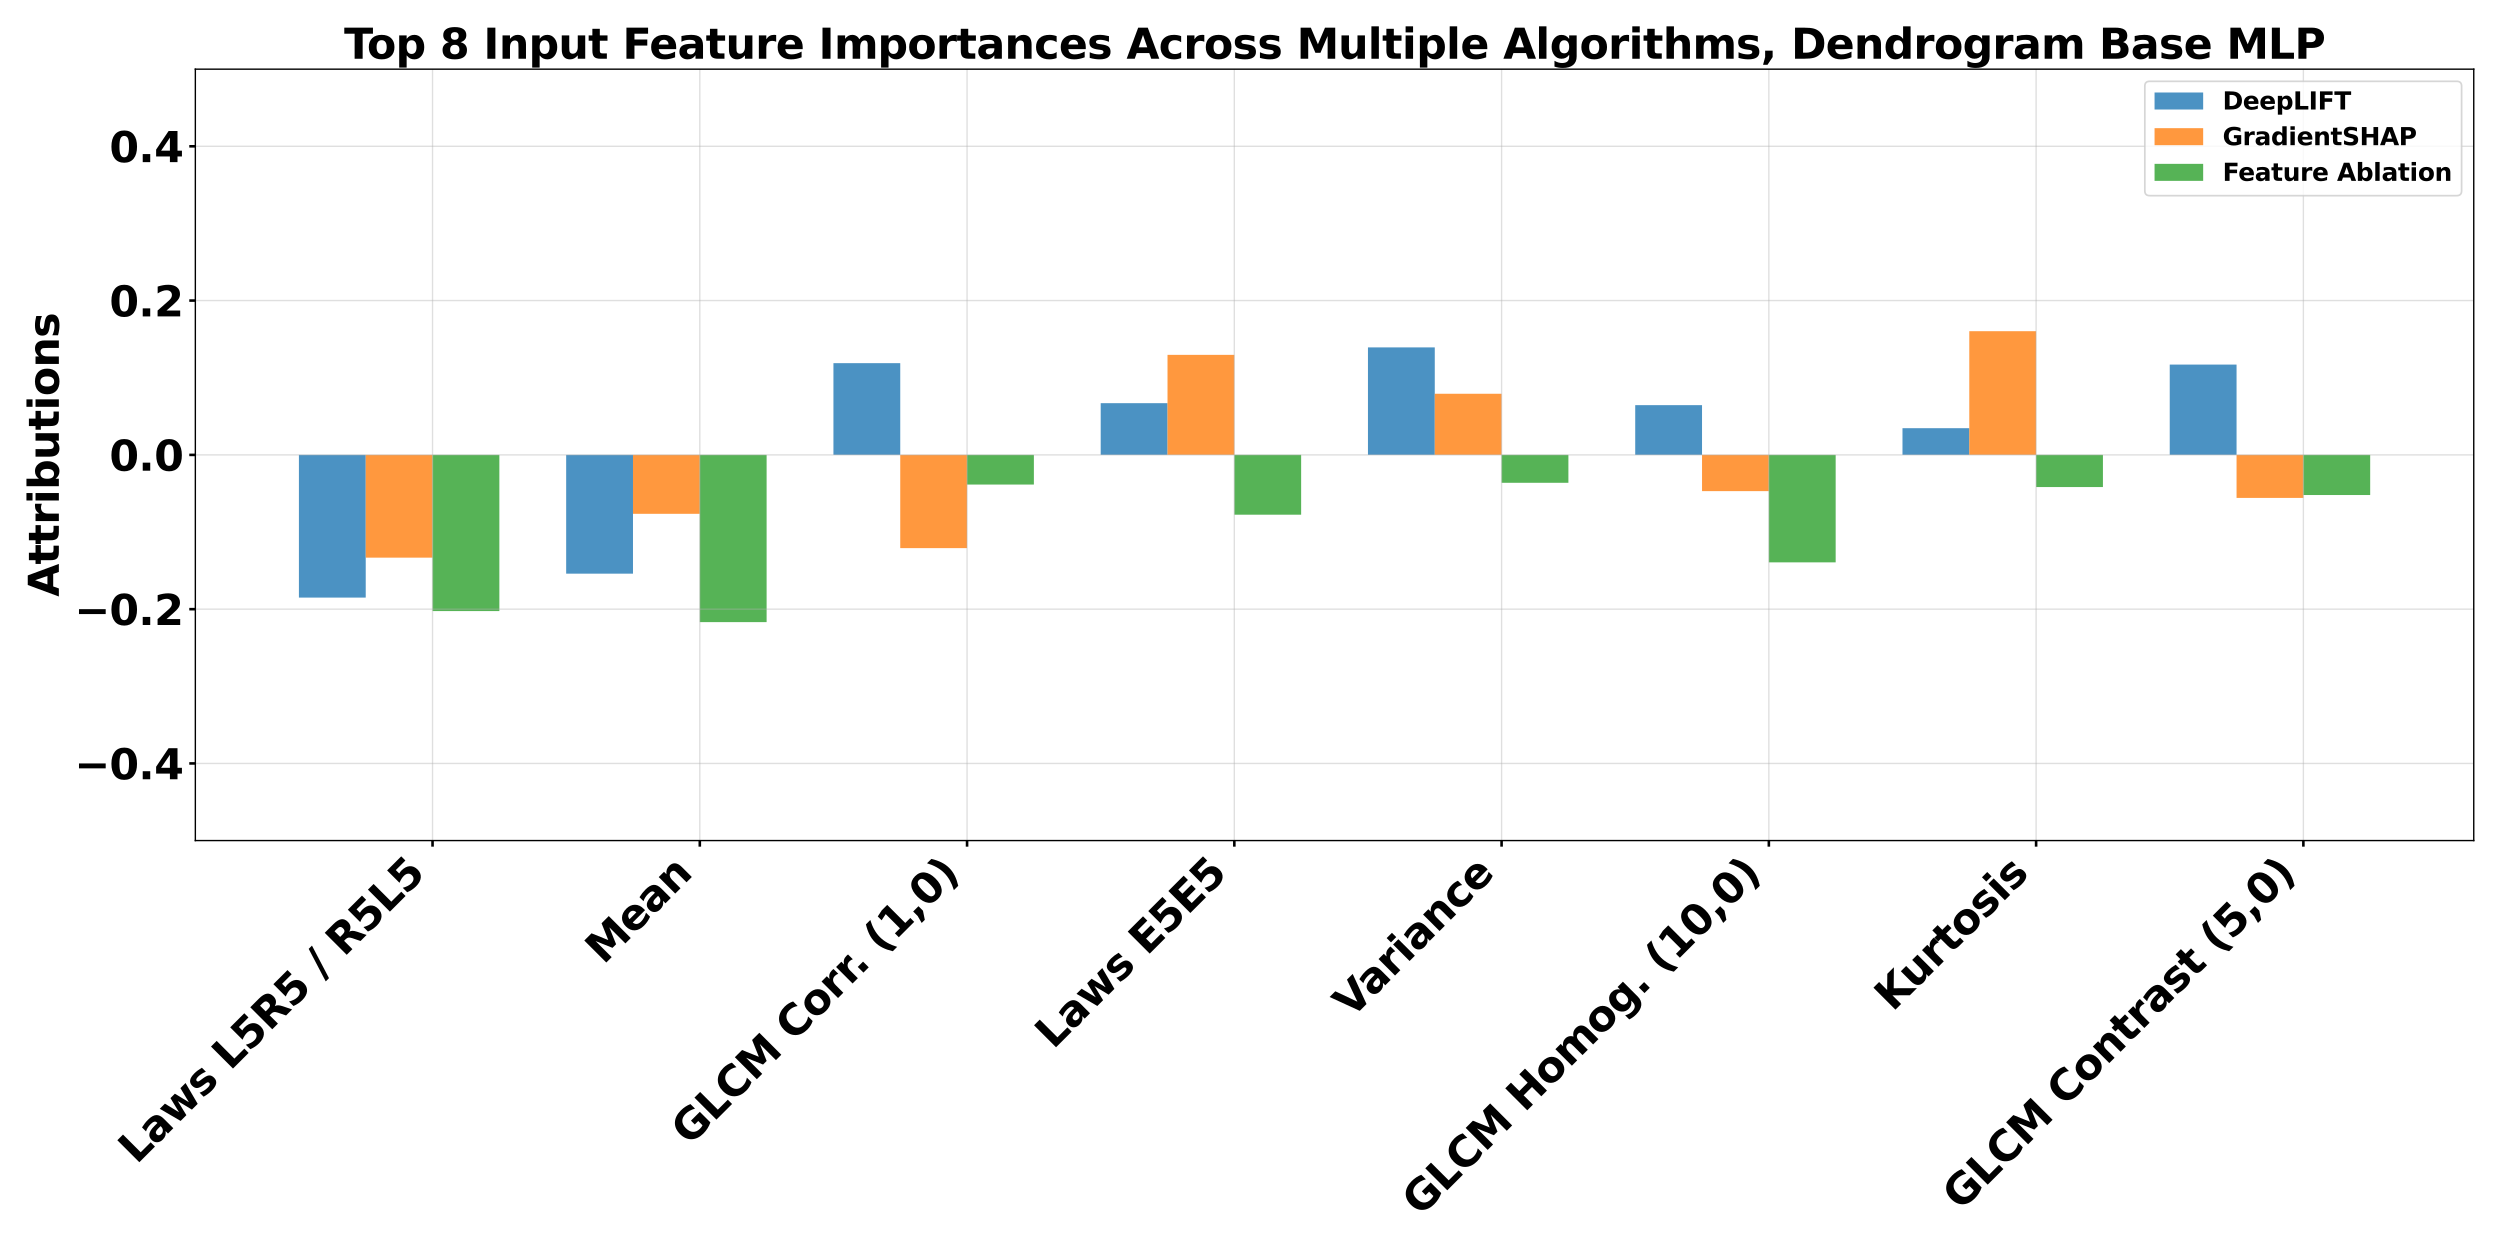 <?xml version="1.0" encoding="utf-8" standalone="no"?>
<!DOCTYPE svg PUBLIC "-//W3C//DTD SVG 1.1//EN"
  "http://www.w3.org/Graphics/SVG/1.1/DTD/svg11.dtd">
<svg xmlns:xlink="http://www.w3.org/1999/xlink" width="1440pt" height="720pt" viewBox="0 0 1440 720" xmlns="http://www.w3.org/2000/svg" version="1.1">
 <defs>
  <style type="text/css">*{stroke-linejoin: round; stroke-linecap: butt}</style>
 </defs>
 <g id="figure_1">
  <g id="patch_1">
   <path d="M 0 720 
L 1440 720 
L 1440 0 
L 0 0 
z
" style="fill: #ffffff"/>
  </g>
  <g id="axes_1">
   <g id="patch_2">
    <path d="M 112.52 484.178 
L 1424.88 484.178 
L 1424.88 39.84 
L 112.52 39.84 
z
" style="fill: #ffffff"/>
   </g>
   <g id="patch_3">
    <path d="M 172.173 262.009 
L 210.658 262.009 
L 210.658 344.212 
L 172.173 344.212 
z
" clip-path="url(#p3463a3edb6)" style="fill: #1f77b4; opacity: 0.8"/>
   </g>
   <g id="patch_4">
    <path d="M 326.115 262.009 
L 364.601 262.009 
L 364.601 330.428 
L 326.115 330.428 
z
" clip-path="url(#p3463a3edb6)" style="fill: #1f77b4; opacity: 0.8"/>
   </g>
   <g id="patch_5">
    <path d="M 480.058 262.009 
L 518.543 262.009 
L 518.543 209.181 
L 480.058 209.181 
z
" clip-path="url(#p3463a3edb6)" style="fill: #1f77b4; opacity: 0.8"/>
   </g>
   <g id="patch_6">
    <path d="M 634 262.009 
L 672.486 262.009 
L 672.486 232.23 
L 634 232.23 
z
" clip-path="url(#p3463a3edb6)" style="fill: #1f77b4; opacity: 0.8"/>
   </g>
   <g id="patch_7">
    <path d="M 787.943 262.009 
L 826.428 262.009 
L 826.428 200.099 
L 787.943 200.099 
z
" clip-path="url(#p3463a3edb6)" style="fill: #1f77b4; opacity: 0.8"/>
   </g>
   <g id="patch_8">
    <path d="M 941.885 262.009 
L 980.371 262.009 
L 980.371 233.368 
L 941.885 233.368 
z
" clip-path="url(#p3463a3edb6)" style="fill: #1f77b4; opacity: 0.8"/>
   </g>
   <g id="patch_9">
    <path d="M 1095.828 262.009 
L 1134.313 262.009 
L 1134.313 246.637 
L 1095.828 246.637 
z
" clip-path="url(#p3463a3edb6)" style="fill: #1f77b4; opacity: 0.8"/>
   </g>
   <g id="patch_10">
    <path d="M 1249.77 262.009 
L 1288.256 262.009 
L 1288.256 209.997 
L 1249.77 209.997 
z
" clip-path="url(#p3463a3edb6)" style="fill: #1f77b4; opacity: 0.8"/>
   </g>
   <g id="patch_11">
    <path d="M 210.658 262.009 
L 249.144 262.009 
L 249.144 321.205 
L 210.658 321.205 
z
" clip-path="url(#p3463a3edb6)" style="fill: #ff7f0e; opacity: 0.8"/>
   </g>
   <g id="patch_12">
    <path d="M 364.601 262.009 
L 403.087 262.009 
L 403.087 295.959 
L 364.601 295.959 
z
" clip-path="url(#p3463a3edb6)" style="fill: #ff7f0e; opacity: 0.8"/>
   </g>
   <g id="patch_13">
    <path d="M 518.543 262.009 
L 557.029 262.009 
L 557.029 315.718 
L 518.543 315.718 
z
" clip-path="url(#p3463a3edb6)" style="fill: #ff7f0e; opacity: 0.8"/>
   </g>
   <g id="patch_14">
    <path d="M 672.486 262.009 
L 710.972 262.009 
L 710.972 204.395 
L 672.486 204.395 
z
" clip-path="url(#p3463a3edb6)" style="fill: #ff7f0e; opacity: 0.8"/>
   </g>
   <g id="patch_15">
    <path d="M 826.428 262.009 
L 864.914 262.009 
L 864.914 226.805 
L 826.428 226.805 
z
" clip-path="url(#p3463a3edb6)" style="fill: #ff7f0e; opacity: 0.8"/>
   </g>
   <g id="patch_16">
    <path d="M 980.371 262.009 
L 1018.857 262.009 
L 1018.857 282.887 
L 980.371 282.887 
z
" clip-path="url(#p3463a3edb6)" style="fill: #ff7f0e; opacity: 0.8"/>
   </g>
   <g id="patch_17">
    <path d="M 1134.313 262.009 
L 1172.799 262.009 
L 1172.799 190.769 
L 1134.313 190.769 
z
" clip-path="url(#p3463a3edb6)" style="fill: #ff7f0e; opacity: 0.8"/>
   </g>
   <g id="patch_18">
    <path d="M 1288.256 262.009 
L 1326.742 262.009 
L 1326.742 286.798 
L 1288.256 286.798 
z
" clip-path="url(#p3463a3edb6)" style="fill: #ff7f0e; opacity: 0.8"/>
   </g>
   <g id="patch_19">
    <path d="M 249.144 262.009 
L 287.63 262.009 
L 287.63 351.983 
L 249.144 351.983 
z
" clip-path="url(#p3463a3edb6)" style="fill: #2ca02c; opacity: 0.8"/>
   </g>
   <g id="patch_20">
    <path d="M 403.087 262.009 
L 441.572 262.009 
L 441.572 358.341 
L 403.087 358.341 
z
" clip-path="url(#p3463a3edb6)" style="fill: #2ca02c; opacity: 0.8"/>
   </g>
   <g id="patch_21">
    <path d="M 557.029 262.009 
L 595.515 262.009 
L 595.515 279.101 
L 557.029 279.101 
z
" clip-path="url(#p3463a3edb6)" style="fill: #2ca02c; opacity: 0.8"/>
   </g>
   <g id="patch_22">
    <path d="M 710.972 262.009 
L 749.457 262.009 
L 749.457 296.464 
L 710.972 296.464 
z
" clip-path="url(#p3463a3edb6)" style="fill: #2ca02c; opacity: 0.8"/>
   </g>
   <g id="patch_23">
    <path d="M 864.914 262.009 
L 903.4 262.009 
L 903.4 278.086 
L 864.914 278.086 
z
" clip-path="url(#p3463a3edb6)" style="fill: #2ca02c; opacity: 0.8"/>
   </g>
   <g id="patch_24">
    <path d="M 1018.857 262.009 
L 1057.342 262.009 
L 1057.342 323.921 
L 1018.857 323.921 
z
" clip-path="url(#p3463a3edb6)" style="fill: #2ca02c; opacity: 0.8"/>
   </g>
   <g id="patch_25">
    <path d="M 1172.799 262.009 
L 1211.285 262.009 
L 1211.285 280.544 
L 1172.799 280.544 
z
" clip-path="url(#p3463a3edb6)" style="fill: #2ca02c; opacity: 0.8"/>
   </g>
   <g id="patch_26">
    <path d="M 1326.742 262.009 
L 1365.227 262.009 
L 1365.227 285.139 
L 1326.742 285.139 
z
" clip-path="url(#p3463a3edb6)" style="fill: #2ca02c; opacity: 0.8"/>
   </g>
   <g id="matplotlib.axis_1">
    <g id="xtick_1">
     <g id="line2d_1">
      <path d="M 249.144 484.178 
L 249.144 39.84 
" clip-path="url(#p3463a3edb6)" style="fill: none; stroke: #b0b0b0; stroke-opacity: 0.4; stroke-width: 0.8; stroke-linecap: square"/>
     </g>
     <g id="line2d_2">
      <defs>
       <path id="m49225e80b8" d="M 0 0 
L 0 3.5 
" style="stroke: #000000; stroke-width: 1.5"/>
      </defs>
      <g>
       <use xlink:href="#m49225e80b8" x="249.144" y="484.178" style="stroke: #000000; stroke-width: 1.5"/>
      </g>
     </g>
     <g id="text_1">
      <!-- Laws L5R5 / R5L5 -->
      <g transform="translate(78.653 671.034) rotate(-45) scale(0.24 -0.24)">
       <defs>
        <path id="DejaVuSans-Bold-4c" d="M 588 4666 
L 1791 4666 
L 1791 909 
L 3903 909 
L 3903 0 
L 588 0 
L 588 4666 
z
" transform="scale(0.016)"/>
        <path id="DejaVuSans-Bold-61" d="M 2106 1575 
Q 1756 1575 1579 1456 
Q 1403 1338 1403 1106 
Q 1403 894 1545 773 
Q 1688 653 1941 653 
Q 2256 653 2472 879 
Q 2688 1106 2688 1447 
L 2688 1575 
L 2106 1575 
z
M 3816 1997 
L 3816 0 
L 2688 0 
L 2688 519 
Q 2463 200 2181 54 
Q 1900 -91 1497 -91 
Q 953 -91 614 226 
Q 275 544 275 1050 
Q 275 1666 698 1953 
Q 1122 2241 2028 2241 
L 2688 2241 
L 2688 2328 
Q 2688 2594 2478 2717 
Q 2269 2841 1825 2841 
Q 1466 2841 1156 2769 
Q 847 2697 581 2553 
L 581 3406 
Q 941 3494 1303 3539 
Q 1666 3584 2028 3584 
Q 2975 3584 3395 3211 
Q 3816 2838 3816 1997 
z
" transform="scale(0.016)"/>
        <path id="DejaVuSans-Bold-77" d="M 225 3500 
L 1313 3500 
L 1900 1088 
L 2491 3500 
L 3425 3500 
L 4013 1113 
L 4603 3500 
L 5691 3500 
L 4769 0 
L 3547 0 
L 2956 2406 
L 2369 0 
L 1147 0 
L 225 3500 
z
" transform="scale(0.016)"/>
        <path id="DejaVuSans-Bold-73" d="M 3272 3391 
L 3272 2541 
Q 2913 2691 2578 2766 
Q 2244 2841 1947 2841 
Q 1628 2841 1473 2761 
Q 1319 2681 1319 2516 
Q 1319 2381 1436 2309 
Q 1553 2238 1856 2203 
L 2053 2175 
Q 2913 2066 3209 1816 
Q 3506 1566 3506 1031 
Q 3506 472 3093 190 
Q 2681 -91 1863 -91 
Q 1516 -91 1145 -36 
Q 775 19 384 128 
L 384 978 
Q 719 816 1070 734 
Q 1422 653 1784 653 
Q 2113 653 2278 743 
Q 2444 834 2444 1013 
Q 2444 1163 2330 1236 
Q 2216 1309 1875 1350 
L 1678 1375 
Q 931 1469 631 1722 
Q 331 1975 331 2491 
Q 331 3047 712 3315 
Q 1094 3584 1881 3584 
Q 2191 3584 2531 3537 
Q 2872 3491 3272 3391 
z
" transform="scale(0.016)"/>
        <path id="DejaVuSans-Bold-20" transform="scale(0.016)"/>
        <path id="DejaVuSans-Bold-35" d="M 678 4666 
L 3669 4666 
L 3669 3781 
L 1638 3781 
L 1638 3059 
Q 1775 3097 1914 3117 
Q 2053 3138 2203 3138 
Q 3056 3138 3531 2711 
Q 4006 2284 4006 1522 
Q 4006 766 3489 337 
Q 2972 -91 2053 -91 
Q 1656 -91 1267 -14 
Q 878 63 494 219 
L 494 1166 
Q 875 947 1217 837 
Q 1559 728 1863 728 
Q 2300 728 2551 942 
Q 2803 1156 2803 1522 
Q 2803 1891 2551 2103 
Q 2300 2316 1863 2316 
Q 1603 2316 1309 2248 
Q 1016 2181 678 2041 
L 678 4666 
z
" transform="scale(0.016)"/>
        <path id="DejaVuSans-Bold-52" d="M 2297 2597 
Q 2675 2597 2839 2737 
Q 3003 2878 3003 3200 
Q 3003 3519 2839 3656 
Q 2675 3794 2297 3794 
L 1791 3794 
L 1791 2597 
L 2297 2597 
z
M 1791 1766 
L 1791 0 
L 588 0 
L 588 4666 
L 2425 4666 
Q 3347 4666 3776 4356 
Q 4206 4047 4206 3378 
Q 4206 2916 3982 2619 
Q 3759 2322 3309 2181 
Q 3556 2125 3751 1926 
Q 3947 1728 4147 1325 
L 4800 0 
L 3519 0 
L 2950 1159 
Q 2778 1509 2601 1637 
Q 2425 1766 2131 1766 
L 1791 1766 
z
" transform="scale(0.016)"/>
        <path id="DejaVuSans-Bold-2f" d="M 1644 4666 
L 2338 4666 
L 691 -594 
L 0 -594 
L 1644 4666 
z
" transform="scale(0.016)"/>
       </defs>
       <use xlink:href="#DejaVuSans-Bold-4c"/>
       <use xlink:href="#DejaVuSans-Bold-61" transform="translate(63.721 0)"/>
       <use xlink:href="#DejaVuSans-Bold-77" transform="translate(131.201 0)"/>
       <use xlink:href="#DejaVuSans-Bold-73" transform="translate(223.584 0)"/>
       <use xlink:href="#DejaVuSans-Bold-20" transform="translate(283.105 0)"/>
       <use xlink:href="#DejaVuSans-Bold-4c" transform="translate(317.92 0)"/>
       <use xlink:href="#DejaVuSans-Bold-35" transform="translate(381.641 0)"/>
       <use xlink:href="#DejaVuSans-Bold-52" transform="translate(451.221 0)"/>
       <use xlink:href="#DejaVuSans-Bold-35" transform="translate(528.223 0)"/>
       <use xlink:href="#DejaVuSans-Bold-20" transform="translate(597.803 0)"/>
       <use xlink:href="#DejaVuSans-Bold-2f" transform="translate(632.617 0)"/>
       <use xlink:href="#DejaVuSans-Bold-20" transform="translate(669.141 0)"/>
       <use xlink:href="#DejaVuSans-Bold-52" transform="translate(703.955 0)"/>
       <use xlink:href="#DejaVuSans-Bold-35" transform="translate(780.957 0)"/>
       <use xlink:href="#DejaVuSans-Bold-4c" transform="translate(850.537 0)"/>
       <use xlink:href="#DejaVuSans-Bold-35" transform="translate(914.258 0)"/>
      </g>
     </g>
    </g>
    <g id="xtick_2">
     <g id="line2d_3">
      <path d="M 403.087 484.178 
L 403.087 39.84 
" clip-path="url(#p3463a3edb6)" style="fill: none; stroke: #b0b0b0; stroke-opacity: 0.4; stroke-width: 0.8; stroke-linecap: square"/>
     </g>
     <g id="line2d_4">
      <g>
       <use xlink:href="#m49225e80b8" x="403.087" y="484.178" style="stroke: #000000; stroke-width: 1.5"/>
      </g>
     </g>
     <g id="text_2">
      <!-- Mean -->
      <g transform="translate(347.625 556.006) rotate(-45) scale(0.24 -0.24)">
       <defs>
        <path id="DejaVuSans-Bold-4d" d="M 588 4666 
L 2119 4666 
L 3181 2169 
L 4250 4666 
L 5778 4666 
L 5778 0 
L 4641 0 
L 4641 3413 
L 3566 897 
L 2803 897 
L 1728 3413 
L 1728 0 
L 588 0 
L 588 4666 
z
" transform="scale(0.016)"/>
        <path id="DejaVuSans-Bold-65" d="M 4031 1759 
L 4031 1441 
L 1416 1441 
Q 1456 1047 1700 850 
Q 1944 653 2381 653 
Q 2734 653 3104 758 
Q 3475 863 3866 1075 
L 3866 213 
Q 3469 63 3072 -14 
Q 2675 -91 2278 -91 
Q 1328 -91 801 392 
Q 275 875 275 1747 
Q 275 2603 792 3093 
Q 1309 3584 2216 3584 
Q 3041 3584 3536 3087 
Q 4031 2591 4031 1759 
z
M 2881 2131 
Q 2881 2450 2695 2645 
Q 2509 2841 2209 2841 
Q 1884 2841 1681 2658 
Q 1478 2475 1428 2131 
L 2881 2131 
z
" transform="scale(0.016)"/>
        <path id="DejaVuSans-Bold-6e" d="M 4056 2131 
L 4056 0 
L 2931 0 
L 2931 347 
L 2931 1631 
Q 2931 2084 2911 2256 
Q 2891 2428 2841 2509 
Q 2775 2619 2662 2680 
Q 2550 2741 2406 2741 
Q 2056 2741 1856 2470 
Q 1656 2200 1656 1722 
L 1656 0 
L 538 0 
L 538 3500 
L 1656 3500 
L 1656 2988 
Q 1909 3294 2193 3439 
Q 2478 3584 2822 3584 
Q 3428 3584 3742 3212 
Q 4056 2841 4056 2131 
z
" transform="scale(0.016)"/>
       </defs>
       <use xlink:href="#DejaVuSans-Bold-4d"/>
       <use xlink:href="#DejaVuSans-Bold-65" transform="translate(99.512 0)"/>
       <use xlink:href="#DejaVuSans-Bold-61" transform="translate(167.334 0)"/>
       <use xlink:href="#DejaVuSans-Bold-6e" transform="translate(234.814 0)"/>
      </g>
     </g>
    </g>
    <g id="xtick_3">
     <g id="line2d_5">
      <path d="M 557.029 484.178 
L 557.029 39.84 
" clip-path="url(#p3463a3edb6)" style="fill: none; stroke: #b0b0b0; stroke-opacity: 0.4; stroke-width: 0.8; stroke-linecap: square"/>
     </g>
     <g id="line2d_6">
      <g>
       <use xlink:href="#m49225e80b8" x="557.029" y="484.178" style="stroke: #000000; stroke-width: 1.5"/>
      </g>
     </g>
     <g id="text_3">
      <!-- GLCM Corr. (1,0) -->
      <g transform="translate(397.145 660.428) rotate(-45) scale(0.24 -0.24)">
       <defs>
        <path id="DejaVuSans-Bold-47" d="M 4781 347 
Q 4331 128 3847 18 
Q 3363 -91 2847 -91 
Q 1681 -91 1000 561 
Q 319 1213 319 2328 
Q 319 3456 1012 4103 
Q 1706 4750 2913 4750 
Q 3378 4750 3804 4662 
Q 4231 4575 4609 4403 
L 4609 3438 
Q 4219 3659 3833 3768 
Q 3447 3878 3059 3878 
Q 2341 3878 1952 3476 
Q 1563 3075 1563 2328 
Q 1563 1588 1938 1184 
Q 2313 781 3003 781 
Q 3191 781 3352 804 
Q 3513 828 3641 878 
L 3641 1784 
L 2906 1784 
L 2906 2591 
L 4781 2591 
L 4781 347 
z
" transform="scale(0.016)"/>
        <path id="DejaVuSans-Bold-43" d="M 4288 256 
Q 3956 84 3597 -3 
Q 3238 -91 2847 -91 
Q 1681 -91 1000 561 
Q 319 1213 319 2328 
Q 319 3447 1000 4098 
Q 1681 4750 2847 4750 
Q 3238 4750 3597 4662 
Q 3956 4575 4288 4403 
L 4288 3438 
Q 3953 3666 3628 3772 
Q 3303 3878 2944 3878 
Q 2300 3878 1931 3465 
Q 1563 3053 1563 2328 
Q 1563 1606 1931 1193 
Q 2300 781 2944 781 
Q 3303 781 3628 887 
Q 3953 994 4288 1222 
L 4288 256 
z
" transform="scale(0.016)"/>
        <path id="DejaVuSans-Bold-6f" d="M 2203 2784 
Q 1831 2784 1636 2517 
Q 1441 2250 1441 1747 
Q 1441 1244 1636 976 
Q 1831 709 2203 709 
Q 2569 709 2762 976 
Q 2956 1244 2956 1747 
Q 2956 2250 2762 2517 
Q 2569 2784 2203 2784 
z
M 2203 3584 
Q 3106 3584 3614 3096 
Q 4122 2609 4122 1747 
Q 4122 884 3614 396 
Q 3106 -91 2203 -91 
Q 1297 -91 786 396 
Q 275 884 275 1747 
Q 275 2609 786 3096 
Q 1297 3584 2203 3584 
z
" transform="scale(0.016)"/>
        <path id="DejaVuSans-Bold-72" d="M 3138 2547 
Q 2991 2616 2845 2648 
Q 2700 2681 2553 2681 
Q 2122 2681 1889 2404 
Q 1656 2128 1656 1613 
L 1656 0 
L 538 0 
L 538 3500 
L 1656 3500 
L 1656 2925 
Q 1872 3269 2151 3426 
Q 2431 3584 2822 3584 
Q 2878 3584 2943 3579 
Q 3009 3575 3134 3559 
L 3138 2547 
z
" transform="scale(0.016)"/>
        <path id="DejaVuSans-Bold-2e" d="M 653 1209 
L 1778 1209 
L 1778 0 
L 653 0 
L 653 1209 
z
" transform="scale(0.016)"/>
        <path id="DejaVuSans-Bold-28" d="M 2413 -844 
L 1484 -844 
Q 1006 -72 778 623 
Q 550 1319 550 2003 
Q 550 2688 779 3389 
Q 1009 4091 1484 4856 
L 2413 4856 
Q 2013 4116 1813 3408 
Q 1613 2700 1613 2009 
Q 1613 1319 1811 609 
Q 2009 -100 2413 -844 
z
" transform="scale(0.016)"/>
        <path id="DejaVuSans-Bold-31" d="M 750 831 
L 1813 831 
L 1813 3847 
L 722 3622 
L 722 4441 
L 1806 4666 
L 2950 4666 
L 2950 831 
L 4013 831 
L 4013 0 
L 750 0 
L 750 831 
z
" transform="scale(0.016)"/>
        <path id="DejaVuSans-Bold-2c" d="M 653 1209 
L 1778 1209 
L 1778 256 
L 1006 -909 
L 341 -909 
L 653 256 
L 653 1209 
z
" transform="scale(0.016)"/>
        <path id="DejaVuSans-Bold-30" d="M 2944 2338 
Q 2944 3213 2780 3570 
Q 2616 3928 2228 3928 
Q 1841 3928 1675 3570 
Q 1509 3213 1509 2338 
Q 1509 1453 1675 1090 
Q 1841 728 2228 728 
Q 2613 728 2778 1090 
Q 2944 1453 2944 2338 
z
M 4147 2328 
Q 4147 1169 3647 539 
Q 3147 -91 2228 -91 
Q 1306 -91 806 539 
Q 306 1169 306 2328 
Q 306 3491 806 4120 
Q 1306 4750 2228 4750 
Q 3147 4750 3647 4120 
Q 4147 3491 4147 2328 
z
" transform="scale(0.016)"/>
        <path id="DejaVuSans-Bold-29" d="M 513 -844 
Q 913 -100 1113 609 
Q 1313 1319 1313 2009 
Q 1313 2700 1113 3408 
Q 913 4116 513 4856 
L 1441 4856 
Q 1916 4091 2145 3389 
Q 2375 2688 2375 2003 
Q 2375 1319 2147 623 
Q 1919 -72 1441 -844 
L 513 -844 
z
" transform="scale(0.016)"/>
       </defs>
       <use xlink:href="#DejaVuSans-Bold-47"/>
       <use xlink:href="#DejaVuSans-Bold-4c" transform="translate(82.08 0)"/>
       <use xlink:href="#DejaVuSans-Bold-43" transform="translate(145.801 0)"/>
       <use xlink:href="#DejaVuSans-Bold-4d" transform="translate(219.189 0)"/>
       <use xlink:href="#DejaVuSans-Bold-20" transform="translate(318.701 0)"/>
       <use xlink:href="#DejaVuSans-Bold-43" transform="translate(353.516 0)"/>
       <use xlink:href="#DejaVuSans-Bold-6f" transform="translate(426.904 0)"/>
       <use xlink:href="#DejaVuSans-Bold-72" transform="translate(495.605 0)"/>
       <use xlink:href="#DejaVuSans-Bold-72" transform="translate(544.922 0)"/>
       <use xlink:href="#DejaVuSans-Bold-2e" transform="translate(579.988 0)"/>
       <use xlink:href="#DejaVuSans-Bold-20" transform="translate(617.977 0)"/>
       <use xlink:href="#DejaVuSans-Bold-28" transform="translate(652.791 0)"/>
       <use xlink:href="#DejaVuSans-Bold-31" transform="translate(698.494 0)"/>
       <use xlink:href="#DejaVuSans-Bold-2c" transform="translate(768.074 0)"/>
       <use xlink:href="#DejaVuSans-Bold-30" transform="translate(806.062 0)"/>
       <use xlink:href="#DejaVuSans-Bold-29" transform="translate(875.643 0)"/>
      </g>
     </g>
    </g>
    <g id="xtick_4">
     <g id="line2d_7">
      <path d="M 710.972 484.178 
L 710.972 39.84 
" clip-path="url(#p3463a3edb6)" style="fill: none; stroke: #b0b0b0; stroke-opacity: 0.4; stroke-width: 0.8; stroke-linecap: square"/>
     </g>
     <g id="line2d_8">
      <g>
       <use xlink:href="#m49225e80b8" x="710.972" y="484.178" style="stroke: #000000; stroke-width: 1.5"/>
      </g>
     </g>
     <g id="text_4">
      <!-- Laws E5E5 -->
      <g transform="translate(606.687 604.828) rotate(-45) scale(0.24 -0.24)">
       <defs>
        <path id="DejaVuSans-Bold-45" d="M 588 4666 
L 3834 4666 
L 3834 3756 
L 1791 3756 
L 1791 2888 
L 3713 2888 
L 3713 1978 
L 1791 1978 
L 1791 909 
L 3903 909 
L 3903 0 
L 588 0 
L 588 4666 
z
" transform="scale(0.016)"/>
       </defs>
       <use xlink:href="#DejaVuSans-Bold-4c"/>
       <use xlink:href="#DejaVuSans-Bold-61" transform="translate(63.721 0)"/>
       <use xlink:href="#DejaVuSans-Bold-77" transform="translate(131.201 0)"/>
       <use xlink:href="#DejaVuSans-Bold-73" transform="translate(223.584 0)"/>
       <use xlink:href="#DejaVuSans-Bold-20" transform="translate(283.105 0)"/>
       <use xlink:href="#DejaVuSans-Bold-45" transform="translate(317.92 0)"/>
       <use xlink:href="#DejaVuSans-Bold-35" transform="translate(386.23 0)"/>
       <use xlink:href="#DejaVuSans-Bold-45" transform="translate(455.811 0)"/>
       <use xlink:href="#DejaVuSans-Bold-35" transform="translate(524.121 0)"/>
      </g>
     </g>
    </g>
    <g id="xtick_5">
     <g id="line2d_9">
      <path d="M 864.914 484.178 
L 864.914 39.84 
" clip-path="url(#p3463a3edb6)" style="fill: none; stroke: #b0b0b0; stroke-opacity: 0.4; stroke-width: 0.8; stroke-linecap: square"/>
     </g>
     <g id="line2d_10">
      <g>
       <use xlink:href="#m49225e80b8" x="864.914" y="484.178" style="stroke: #000000; stroke-width: 1.5"/>
      </g>
     </g>
     <g id="text_5">
      <!-- Variance -->
      <g transform="translate(778.441 587.017) rotate(-45) scale(0.24 -0.24)">
       <defs>
        <path id="DejaVuSans-Bold-56" d="M 31 4666 
L 1241 4666 
L 2478 1222 
L 3713 4666 
L 4922 4666 
L 3194 0 
L 1759 0 
L 31 4666 
z
" transform="scale(0.016)"/>
        <path id="DejaVuSans-Bold-69" d="M 538 3500 
L 1656 3500 
L 1656 0 
L 538 0 
L 538 3500 
z
M 538 4863 
L 1656 4863 
L 1656 3950 
L 538 3950 
L 538 4863 
z
" transform="scale(0.016)"/>
        <path id="DejaVuSans-Bold-63" d="M 3366 3391 
L 3366 2478 
Q 3138 2634 2908 2709 
Q 2678 2784 2431 2784 
Q 1963 2784 1702 2511 
Q 1441 2238 1441 1747 
Q 1441 1256 1702 982 
Q 1963 709 2431 709 
Q 2694 709 2930 787 
Q 3166 866 3366 1019 
L 3366 103 
Q 3103 6 2833 -42 
Q 2563 -91 2291 -91 
Q 1344 -91 809 395 
Q 275 881 275 1747 
Q 275 2613 809 3098 
Q 1344 3584 2291 3584 
Q 2566 3584 2833 3536 
Q 3100 3488 3366 3391 
z
" transform="scale(0.016)"/>
       </defs>
       <use xlink:href="#DejaVuSans-Bold-56"/>
       <use xlink:href="#DejaVuSans-Bold-61" transform="translate(71.893 0)"/>
       <use xlink:href="#DejaVuSans-Bold-72" transform="translate(139.373 0)"/>
       <use xlink:href="#DejaVuSans-Bold-69" transform="translate(188.689 0)"/>
       <use xlink:href="#DejaVuSans-Bold-61" transform="translate(222.967 0)"/>
       <use xlink:href="#DejaVuSans-Bold-6e" transform="translate(290.447 0)"/>
       <use xlink:href="#DejaVuSans-Bold-63" transform="translate(361.639 0)"/>
       <use xlink:href="#DejaVuSans-Bold-65" transform="translate(420.916 0)"/>
      </g>
     </g>
    </g>
    <g id="xtick_6">
     <g id="line2d_11">
      <path d="M 1018.857 484.178 
L 1018.857 39.84 
" clip-path="url(#p3463a3edb6)" style="fill: none; stroke: #b0b0b0; stroke-opacity: 0.4; stroke-width: 0.8; stroke-linecap: square"/>
     </g>
     <g id="line2d_12">
      <g>
       <use xlink:href="#m49225e80b8" x="1018.857" y="484.178" style="stroke: #000000; stroke-width: 1.5"/>
      </g>
     </g>
     <g id="text_6">
      <!-- GLCM Homog. (10,0) -->
      <g transform="translate(818.113 701.136) rotate(-45) scale(0.24 -0.24)">
       <defs>
        <path id="DejaVuSans-Bold-48" d="M 588 4666 
L 1791 4666 
L 1791 2888 
L 3566 2888 
L 3566 4666 
L 4769 4666 
L 4769 0 
L 3566 0 
L 3566 1978 
L 1791 1978 
L 1791 0 
L 588 0 
L 588 4666 
z
" transform="scale(0.016)"/>
        <path id="DejaVuSans-Bold-6d" d="M 3781 2919 
Q 3994 3244 4286 3414 
Q 4578 3584 4928 3584 
Q 5531 3584 5847 3212 
Q 6163 2841 6163 2131 
L 6163 0 
L 5038 0 
L 5038 1825 
Q 5041 1866 5042 1909 
Q 5044 1953 5044 2034 
Q 5044 2406 4934 2573 
Q 4825 2741 4581 2741 
Q 4263 2741 4089 2478 
Q 3916 2216 3909 1719 
L 3909 0 
L 2784 0 
L 2784 1825 
Q 2784 2406 2684 2573 
Q 2584 2741 2328 2741 
Q 2006 2741 1831 2477 
Q 1656 2213 1656 1722 
L 1656 0 
L 531 0 
L 531 3500 
L 1656 3500 
L 1656 2988 
Q 1863 3284 2130 3434 
Q 2397 3584 2719 3584 
Q 3081 3584 3359 3409 
Q 3638 3234 3781 2919 
z
" transform="scale(0.016)"/>
        <path id="DejaVuSans-Bold-67" d="M 2919 594 
Q 2688 288 2409 144 
Q 2131 0 1766 0 
Q 1125 0 706 504 
Q 288 1009 288 1791 
Q 288 2575 706 3076 
Q 1125 3578 1766 3578 
Q 2131 3578 2409 3434 
Q 2688 3291 2919 2981 
L 2919 3500 
L 4044 3500 
L 4044 353 
Q 4044 -491 3511 -936 
Q 2978 -1381 1966 -1381 
Q 1638 -1381 1331 -1331 
Q 1025 -1281 716 -1178 
L 716 -306 
Q 1009 -475 1290 -558 
Q 1572 -641 1856 -641 
Q 2406 -641 2662 -400 
Q 2919 -159 2919 353 
L 2919 594 
z
M 2181 2772 
Q 1834 2772 1640 2515 
Q 1447 2259 1447 1791 
Q 1447 1309 1634 1061 
Q 1822 813 2181 813 
Q 2531 813 2725 1069 
Q 2919 1325 2919 1791 
Q 2919 2259 2725 2515 
Q 2531 2772 2181 2772 
z
" transform="scale(0.016)"/>
       </defs>
       <use xlink:href="#DejaVuSans-Bold-47"/>
       <use xlink:href="#DejaVuSans-Bold-4c" transform="translate(82.08 0)"/>
       <use xlink:href="#DejaVuSans-Bold-43" transform="translate(145.801 0)"/>
       <use xlink:href="#DejaVuSans-Bold-4d" transform="translate(219.189 0)"/>
       <use xlink:href="#DejaVuSans-Bold-20" transform="translate(318.701 0)"/>
       <use xlink:href="#DejaVuSans-Bold-48" transform="translate(353.516 0)"/>
       <use xlink:href="#DejaVuSans-Bold-6f" transform="translate(437.207 0)"/>
       <use xlink:href="#DejaVuSans-Bold-6d" transform="translate(505.908 0)"/>
       <use xlink:href="#DejaVuSans-Bold-6f" transform="translate(610.107 0)"/>
       <use xlink:href="#DejaVuSans-Bold-67" transform="translate(678.809 0)"/>
       <use xlink:href="#DejaVuSans-Bold-2e" transform="translate(750.391 0)"/>
       <use xlink:href="#DejaVuSans-Bold-20" transform="translate(788.379 0)"/>
       <use xlink:href="#DejaVuSans-Bold-28" transform="translate(823.193 0)"/>
       <use xlink:href="#DejaVuSans-Bold-31" transform="translate(868.896 0)"/>
       <use xlink:href="#DejaVuSans-Bold-30" transform="translate(938.477 0)"/>
       <use xlink:href="#DejaVuSans-Bold-2c" transform="translate(1008.057 0)"/>
       <use xlink:href="#DejaVuSans-Bold-30" transform="translate(1046.045 0)"/>
       <use xlink:href="#DejaVuSans-Bold-29" transform="translate(1115.625 0)"/>
      </g>
     </g>
    </g>
    <g id="xtick_7">
     <g id="line2d_13">
      <path d="M 1172.799 484.178 
L 1172.799 39.84 
" clip-path="url(#p3463a3edb6)" style="fill: none; stroke: #b0b0b0; stroke-opacity: 0.4; stroke-width: 0.8; stroke-linecap: square"/>
     </g>
     <g id="line2d_14">
      <g>
       <use xlink:href="#m49225e80b8" x="1172.799" y="484.178" style="stroke: #000000; stroke-width: 1.5"/>
      </g>
     </g>
     <g id="text_7">
      <!-- Kurtosis -->
      <g transform="translate(1090.179 583.164) rotate(-45) scale(0.24 -0.24)">
       <defs>
        <path id="DejaVuSans-Bold-4b" d="M 588 4666 
L 1791 4666 
L 1791 2963 
L 3525 4666 
L 4922 4666 
L 2675 2456 
L 5153 0 
L 3647 0 
L 1791 1838 
L 1791 0 
L 588 0 
L 588 4666 
z
" transform="scale(0.016)"/>
        <path id="DejaVuSans-Bold-75" d="M 500 1363 
L 500 3500 
L 1625 3500 
L 1625 3150 
Q 1625 2866 1622 2436 
Q 1619 2006 1619 1863 
Q 1619 1441 1641 1255 
Q 1663 1069 1716 984 
Q 1784 875 1895 815 
Q 2006 756 2150 756 
Q 2500 756 2700 1025 
Q 2900 1294 2900 1772 
L 2900 3500 
L 4019 3500 
L 4019 0 
L 2900 0 
L 2900 506 
Q 2647 200 2364 54 
Q 2081 -91 1741 -91 
Q 1134 -91 817 281 
Q 500 653 500 1363 
z
" transform="scale(0.016)"/>
        <path id="DejaVuSans-Bold-74" d="M 1759 4494 
L 1759 3500 
L 2913 3500 
L 2913 2700 
L 1759 2700 
L 1759 1216 
Q 1759 972 1856 886 
Q 1953 800 2241 800 
L 2816 800 
L 2816 0 
L 1856 0 
Q 1194 0 917 276 
Q 641 553 641 1216 
L 641 2700 
L 84 2700 
L 84 3500 
L 641 3500 
L 641 4494 
L 1759 4494 
z
" transform="scale(0.016)"/>
       </defs>
       <use xlink:href="#DejaVuSans-Bold-4b"/>
       <use xlink:href="#DejaVuSans-Bold-75" transform="translate(75.74 0)"/>
       <use xlink:href="#DejaVuSans-Bold-72" transform="translate(146.932 0)"/>
       <use xlink:href="#DejaVuSans-Bold-74" transform="translate(196.248 0)"/>
       <use xlink:href="#DejaVuSans-Bold-6f" transform="translate(244.051 0)"/>
       <use xlink:href="#DejaVuSans-Bold-73" transform="translate(312.752 0)"/>
       <use xlink:href="#DejaVuSans-Bold-69" transform="translate(372.273 0)"/>
       <use xlink:href="#DejaVuSans-Bold-73" transform="translate(406.551 0)"/>
      </g>
     </g>
    </g>
    <g id="xtick_8">
     <g id="line2d_15">
      <path d="M 1326.742 484.178 
L 1326.742 39.84 
" clip-path="url(#p3463a3edb6)" style="fill: none; stroke: #b0b0b0; stroke-opacity: 0.4; stroke-width: 0.8; stroke-linecap: square"/>
     </g>
     <g id="line2d_16">
      <g>
       <use xlink:href="#m49225e80b8" x="1326.742" y="484.178" style="stroke: #000000; stroke-width: 1.5"/>
      </g>
     </g>
     <g id="text_8">
      <!-- GLCM Contrast (5,0) -->
      <g transform="translate(1129.398 697.888) rotate(-45) scale(0.24 -0.24)">
       <use xlink:href="#DejaVuSans-Bold-47"/>
       <use xlink:href="#DejaVuSans-Bold-4c" transform="translate(82.08 0)"/>
       <use xlink:href="#DejaVuSans-Bold-43" transform="translate(145.801 0)"/>
       <use xlink:href="#DejaVuSans-Bold-4d" transform="translate(219.189 0)"/>
       <use xlink:href="#DejaVuSans-Bold-20" transform="translate(318.701 0)"/>
       <use xlink:href="#DejaVuSans-Bold-43" transform="translate(353.516 0)"/>
       <use xlink:href="#DejaVuSans-Bold-6f" transform="translate(426.904 0)"/>
       <use xlink:href="#DejaVuSans-Bold-6e" transform="translate(495.605 0)"/>
       <use xlink:href="#DejaVuSans-Bold-74" transform="translate(566.797 0)"/>
       <use xlink:href="#DejaVuSans-Bold-72" transform="translate(614.6 0)"/>
       <use xlink:href="#DejaVuSans-Bold-61" transform="translate(663.916 0)"/>
       <use xlink:href="#DejaVuSans-Bold-73" transform="translate(731.396 0)"/>
       <use xlink:href="#DejaVuSans-Bold-74" transform="translate(790.918 0)"/>
       <use xlink:href="#DejaVuSans-Bold-20" transform="translate(838.721 0)"/>
       <use xlink:href="#DejaVuSans-Bold-28" transform="translate(873.535 0)"/>
       <use xlink:href="#DejaVuSans-Bold-35" transform="translate(919.238 0)"/>
       <use xlink:href="#DejaVuSans-Bold-2c" transform="translate(988.818 0)"/>
       <use xlink:href="#DejaVuSans-Bold-30" transform="translate(1026.807 0)"/>
       <use xlink:href="#DejaVuSans-Bold-29" transform="translate(1096.387 0)"/>
      </g>
     </g>
    </g>
   </g>
   <g id="matplotlib.axis_2">
    <g id="ytick_1">
     <g id="line2d_17">
      <path d="M 112.52 439.744 
L 1424.88 439.744 
" clip-path="url(#p3463a3edb6)" style="fill: none; stroke: #b0b0b0; stroke-opacity: 0.4; stroke-width: 0.8; stroke-linecap: square"/>
     </g>
     <g id="line2d_18">
      <defs>
       <path id="ma6c22ccd9c" d="M 0 0 
L -3.5 0 
" style="stroke: #000000; stroke-width: 1.5"/>
      </defs>
      <g>
       <use xlink:href="#ma6c22ccd9c" x="112.52" y="439.744" style="stroke: #000000; stroke-width: 1.5"/>
      </g>
     </g>
     <g id="text_9">
      <!-- −0.4 -->
      <g transform="translate(42.895 448.862) scale(0.24 -0.24)">
       <defs>
        <path id="DejaVuSans-Bold-2212" d="M 678 2375 
L 4684 2375 
L 4684 1638 
L 678 1638 
L 678 2375 
z
" transform="scale(0.016)"/>
        <path id="DejaVuSans-Bold-34" d="M 2356 3675 
L 1038 1722 
L 2356 1722 
L 2356 3675 
z
M 2156 4666 
L 3494 4666 
L 3494 1722 
L 4159 1722 
L 4159 850 
L 3494 850 
L 3494 0 
L 2356 0 
L 2356 850 
L 288 850 
L 288 1881 
L 2156 4666 
z
" transform="scale(0.016)"/>
       </defs>
       <use xlink:href="#DejaVuSans-Bold-2212"/>
       <use xlink:href="#DejaVuSans-Bold-30" transform="translate(83.789 0)"/>
       <use xlink:href="#DejaVuSans-Bold-2e" transform="translate(153.369 0)"/>
       <use xlink:href="#DejaVuSans-Bold-34" transform="translate(191.357 0)"/>
      </g>
     </g>
    </g>
    <g id="ytick_2">
     <g id="line2d_19">
      <path d="M 112.52 350.877 
L 1424.88 350.877 
" clip-path="url(#p3463a3edb6)" style="fill: none; stroke: #b0b0b0; stroke-opacity: 0.4; stroke-width: 0.8; stroke-linecap: square"/>
     </g>
     <g id="line2d_20">
      <g>
       <use xlink:href="#ma6c22ccd9c" x="112.52" y="350.877" style="stroke: #000000; stroke-width: 1.5"/>
      </g>
     </g>
     <g id="text_10">
      <!-- −0.2 -->
      <g transform="translate(42.895 359.995) scale(0.24 -0.24)">
       <defs>
        <path id="DejaVuSans-Bold-32" d="M 1844 884 
L 3897 884 
L 3897 0 
L 506 0 
L 506 884 
L 2209 2388 
Q 2438 2594 2547 2791 
Q 2656 2988 2656 3200 
Q 2656 3528 2436 3728 
Q 2216 3928 1850 3928 
Q 1569 3928 1234 3808 
Q 900 3688 519 3450 
L 519 4475 
Q 925 4609 1322 4679 
Q 1719 4750 2100 4750 
Q 2938 4750 3402 4381 
Q 3866 4013 3866 3353 
Q 3866 2972 3669 2642 
Q 3472 2313 2841 1759 
L 1844 884 
z
" transform="scale(0.016)"/>
       </defs>
       <use xlink:href="#DejaVuSans-Bold-2212"/>
       <use xlink:href="#DejaVuSans-Bold-30" transform="translate(83.789 0)"/>
       <use xlink:href="#DejaVuSans-Bold-2e" transform="translate(153.369 0)"/>
       <use xlink:href="#DejaVuSans-Bold-32" transform="translate(191.357 0)"/>
      </g>
     </g>
    </g>
    <g id="ytick_3">
     <g id="line2d_21">
      <path d="M 112.52 262.009 
L 1424.88 262.009 
" clip-path="url(#p3463a3edb6)" style="fill: none; stroke: #b0b0b0; stroke-opacity: 0.4; stroke-width: 0.8; stroke-linecap: square"/>
     </g>
     <g id="line2d_22">
      <g>
       <use xlink:href="#ma6c22ccd9c" x="112.52" y="262.009" style="stroke: #000000; stroke-width: 1.5"/>
      </g>
     </g>
     <g id="text_11">
      <!-- 0.0 -->
      <g transform="translate(63.006 271.127) scale(0.24 -0.24)">
       <use xlink:href="#DejaVuSans-Bold-30"/>
       <use xlink:href="#DejaVuSans-Bold-2e" transform="translate(69.58 0)"/>
       <use xlink:href="#DejaVuSans-Bold-30" transform="translate(107.568 0)"/>
      </g>
     </g>
    </g>
    <g id="ytick_4">
     <g id="line2d_23">
      <path d="M 112.52 173.141 
L 1424.88 173.141 
" clip-path="url(#p3463a3edb6)" style="fill: none; stroke: #b0b0b0; stroke-opacity: 0.4; stroke-width: 0.8; stroke-linecap: square"/>
     </g>
     <g id="line2d_24">
      <g>
       <use xlink:href="#ma6c22ccd9c" x="112.52" y="173.141" style="stroke: #000000; stroke-width: 1.5"/>
      </g>
     </g>
     <g id="text_12">
      <!-- 0.2 -->
      <g transform="translate(63.006 182.26) scale(0.24 -0.24)">
       <use xlink:href="#DejaVuSans-Bold-30"/>
       <use xlink:href="#DejaVuSans-Bold-2e" transform="translate(69.58 0)"/>
       <use xlink:href="#DejaVuSans-Bold-32" transform="translate(107.568 0)"/>
      </g>
     </g>
    </g>
    <g id="ytick_5">
     <g id="line2d_25">
      <path d="M 112.52 84.274 
L 1424.88 84.274 
" clip-path="url(#p3463a3edb6)" style="fill: none; stroke: #b0b0b0; stroke-opacity: 0.4; stroke-width: 0.8; stroke-linecap: square"/>
     </g>
     <g id="line2d_26">
      <g>
       <use xlink:href="#ma6c22ccd9c" x="112.52" y="84.274" style="stroke: #000000; stroke-width: 1.5"/>
      </g>
     </g>
     <g id="text_13">
      <!-- 0.4 -->
      <g transform="translate(63.006 93.392) scale(0.24 -0.24)">
       <use xlink:href="#DejaVuSans-Bold-30"/>
       <use xlink:href="#DejaVuSans-Bold-2e" transform="translate(69.58 0)"/>
       <use xlink:href="#DejaVuSans-Bold-34" transform="translate(107.568 0)"/>
      </g>
     </g>
    </g>
    <g id="text_14">
     <!-- Attributions -->
     <g transform="translate(33.904 343.708) rotate(-90) scale(0.24 -0.24)">
      <defs>
       <path id="DejaVuSans-Bold-41" d="M 3419 850 
L 1538 850 
L 1241 0 
L 31 0 
L 1759 4666 
L 3194 4666 
L 4922 0 
L 3713 0 
L 3419 850 
z
M 1838 1716 
L 3116 1716 
L 2478 3572 
L 1838 1716 
z
" transform="scale(0.016)"/>
       <path id="DejaVuSans-Bold-62" d="M 2400 722 
Q 2759 722 2948 984 
Q 3138 1247 3138 1747 
Q 3138 2247 2948 2509 
Q 2759 2772 2400 2772 
Q 2041 2772 1848 2508 
Q 1656 2244 1656 1747 
Q 1656 1250 1848 986 
Q 2041 722 2400 722 
z
M 1656 2988 
Q 1888 3294 2169 3439 
Q 2450 3584 2816 3584 
Q 3463 3584 3878 3070 
Q 4294 2556 4294 1747 
Q 4294 938 3878 423 
Q 3463 -91 2816 -91 
Q 2450 -91 2169 54 
Q 1888 200 1656 506 
L 1656 0 
L 538 0 
L 538 4863 
L 1656 4863 
L 1656 2988 
z
" transform="scale(0.016)"/>
      </defs>
      <use xlink:href="#DejaVuSans-Bold-41"/>
      <use xlink:href="#DejaVuSans-Bold-74" transform="translate(77.393 0)"/>
      <use xlink:href="#DejaVuSans-Bold-74" transform="translate(125.195 0)"/>
      <use xlink:href="#DejaVuSans-Bold-72" transform="translate(172.998 0)"/>
      <use xlink:href="#DejaVuSans-Bold-69" transform="translate(222.314 0)"/>
      <use xlink:href="#DejaVuSans-Bold-62" transform="translate(256.592 0)"/>
      <use xlink:href="#DejaVuSans-Bold-75" transform="translate(328.174 0)"/>
      <use xlink:href="#DejaVuSans-Bold-74" transform="translate(399.365 0)"/>
      <use xlink:href="#DejaVuSans-Bold-69" transform="translate(447.168 0)"/>
      <use xlink:href="#DejaVuSans-Bold-6f" transform="translate(481.445 0)"/>
      <use xlink:href="#DejaVuSans-Bold-6e" transform="translate(550.146 0)"/>
      <use xlink:href="#DejaVuSans-Bold-73" transform="translate(621.338 0)"/>
     </g>
    </g>
   </g>
   <g id="patch_27">
    <path d="M 112.52 484.178 
L 112.52 39.84 
" style="fill: none; stroke: #000000; stroke-width: 0.8; stroke-linejoin: miter; stroke-linecap: square"/>
   </g>
   <g id="patch_28">
    <path d="M 1424.88 484.178 
L 1424.88 39.84 
" style="fill: none; stroke: #000000; stroke-width: 0.8; stroke-linejoin: miter; stroke-linecap: square"/>
   </g>
   <g id="patch_29">
    <path d="M 112.52 484.178 
L 1424.88 484.178 
" style="fill: none; stroke: #000000; stroke-width: 0.8; stroke-linejoin: miter; stroke-linecap: square"/>
   </g>
   <g id="patch_30">
    <path d="M 112.52 39.84 
L 1424.88 39.84 
" style="fill: none; stroke: #000000; stroke-width: 0.8; stroke-linejoin: miter; stroke-linecap: square"/>
   </g>
   <g id="text_15">
    <!-- Top 8 Input Feature Importances Across Multiple Algorithms, Dendrogram Base MLP -->
    <g transform="translate(198.192 33.84) scale(0.24 -0.24)">
     <defs>
      <path id="DejaVuSans-Bold-54" d="M 31 4666 
L 4331 4666 
L 4331 3756 
L 2784 3756 
L 2784 0 
L 1581 0 
L 1581 3756 
L 31 3756 
L 31 4666 
z
" transform="scale(0.016)"/>
      <path id="DejaVuSans-Bold-70" d="M 1656 506 
L 1656 -1331 
L 538 -1331 
L 538 3500 
L 1656 3500 
L 1656 2988 
Q 1888 3294 2169 3439 
Q 2450 3584 2816 3584 
Q 3463 3584 3878 3070 
Q 4294 2556 4294 1747 
Q 4294 938 3878 423 
Q 3463 -91 2816 -91 
Q 2450 -91 2169 54 
Q 1888 200 1656 506 
z
M 2400 2772 
Q 2041 2772 1848 2508 
Q 1656 2244 1656 1747 
Q 1656 1250 1848 986 
Q 2041 722 2400 722 
Q 2759 722 2948 984 
Q 3138 1247 3138 1747 
Q 3138 2247 2948 2509 
Q 2759 2772 2400 2772 
z
" transform="scale(0.016)"/>
      <path id="DejaVuSans-Bold-38" d="M 2228 2088 
Q 1891 2088 1709 1903 
Q 1528 1719 1528 1375 
Q 1528 1031 1709 848 
Q 1891 666 2228 666 
Q 2563 666 2741 848 
Q 2919 1031 2919 1375 
Q 2919 1722 2741 1905 
Q 2563 2088 2228 2088 
z
M 1350 2484 
Q 925 2613 709 2878 
Q 494 3144 494 3541 
Q 494 4131 934 4440 
Q 1375 4750 2228 4750 
Q 3075 4750 3515 4442 
Q 3956 4134 3956 3541 
Q 3956 3144 3739 2878 
Q 3522 2613 3097 2484 
Q 3572 2353 3814 2058 
Q 4056 1763 4056 1313 
Q 4056 619 3595 264 
Q 3134 -91 2228 -91 
Q 1319 -91 855 264 
Q 391 619 391 1313 
Q 391 1763 633 2058 
Q 875 2353 1350 2484 
z
M 1631 3419 
Q 1631 3141 1786 2991 
Q 1941 2841 2228 2841 
Q 2509 2841 2662 2991 
Q 2816 3141 2816 3419 
Q 2816 3697 2662 3845 
Q 2509 3994 2228 3994 
Q 1941 3994 1786 3844 
Q 1631 3694 1631 3419 
z
" transform="scale(0.016)"/>
      <path id="DejaVuSans-Bold-49" d="M 588 4666 
L 1791 4666 
L 1791 0 
L 588 0 
L 588 4666 
z
" transform="scale(0.016)"/>
      <path id="DejaVuSans-Bold-46" d="M 588 4666 
L 3834 4666 
L 3834 3756 
L 1791 3756 
L 1791 2888 
L 3713 2888 
L 3713 1978 
L 1791 1978 
L 1791 0 
L 588 0 
L 588 4666 
z
" transform="scale(0.016)"/>
      <path id="DejaVuSans-Bold-6c" d="M 538 4863 
L 1656 4863 
L 1656 0 
L 538 0 
L 538 4863 
z
" transform="scale(0.016)"/>
      <path id="DejaVuSans-Bold-68" d="M 4056 2131 
L 4056 0 
L 2931 0 
L 2931 347 
L 2931 1625 
Q 2931 2084 2911 2256 
Q 2891 2428 2841 2509 
Q 2775 2619 2662 2680 
Q 2550 2741 2406 2741 
Q 2056 2741 1856 2470 
Q 1656 2200 1656 1722 
L 1656 0 
L 538 0 
L 538 4863 
L 1656 4863 
L 1656 2988 
Q 1909 3294 2193 3439 
Q 2478 3584 2822 3584 
Q 3428 3584 3742 3212 
Q 4056 2841 4056 2131 
z
" transform="scale(0.016)"/>
      <path id="DejaVuSans-Bold-44" d="M 1791 3756 
L 1791 909 
L 2222 909 
Q 2959 909 3348 1275 
Q 3738 1641 3738 2338 
Q 3738 3031 3350 3393 
Q 2963 3756 2222 3756 
L 1791 3756 
z
M 588 4666 
L 1856 4666 
Q 2919 4666 3439 4514 
Q 3959 4363 4331 4000 
Q 4659 3684 4818 3271 
Q 4978 2859 4978 2338 
Q 4978 1809 4818 1395 
Q 4659 981 4331 666 
Q 3956 303 3431 151 
Q 2906 0 1856 0 
L 588 0 
L 588 4666 
z
" transform="scale(0.016)"/>
      <path id="DejaVuSans-Bold-64" d="M 2919 2988 
L 2919 4863 
L 4044 4863 
L 4044 0 
L 2919 0 
L 2919 506 
Q 2688 197 2409 53 
Q 2131 -91 1766 -91 
Q 1119 -91 703 423 
Q 288 938 288 1747 
Q 288 2556 703 3070 
Q 1119 3584 1766 3584 
Q 2128 3584 2408 3439 
Q 2688 3294 2919 2988 
z
M 2181 722 
Q 2541 722 2730 984 
Q 2919 1247 2919 1747 
Q 2919 2247 2730 2509 
Q 2541 2772 2181 2772 
Q 1825 2772 1636 2509 
Q 1447 2247 1447 1747 
Q 1447 1247 1636 984 
Q 1825 722 2181 722 
z
" transform="scale(0.016)"/>
      <path id="DejaVuSans-Bold-42" d="M 2456 2859 
Q 2741 2859 2887 2984 
Q 3034 3109 3034 3353 
Q 3034 3594 2887 3720 
Q 2741 3847 2456 3847 
L 1791 3847 
L 1791 2859 
L 2456 2859 
z
M 2497 819 
Q 2859 819 3042 972 
Q 3225 1125 3225 1434 
Q 3225 1738 3044 1889 
Q 2863 2041 2497 2041 
L 1791 2041 
L 1791 819 
L 2497 819 
z
M 3616 2497 
Q 4003 2384 4215 2081 
Q 4428 1778 4428 1338 
Q 4428 663 3972 331 
Q 3516 0 2584 0 
L 588 0 
L 588 4666 
L 2394 4666 
Q 3366 4666 3802 4372 
Q 4238 4078 4238 3431 
Q 4238 3091 4078 2852 
Q 3919 2613 3616 2497 
z
" transform="scale(0.016)"/>
      <path id="DejaVuSans-Bold-50" d="M 588 4666 
L 2584 4666 
Q 3475 4666 3951 4270 
Q 4428 3875 4428 3144 
Q 4428 2409 3951 2014 
Q 3475 1619 2584 1619 
L 1791 1619 
L 1791 0 
L 588 0 
L 588 4666 
z
M 1791 3794 
L 1791 2491 
L 2456 2491 
Q 2806 2491 2997 2661 
Q 3188 2831 3188 3144 
Q 3188 3456 2997 3625 
Q 2806 3794 2456 3794 
L 1791 3794 
z
" transform="scale(0.016)"/>
     </defs>
     <use xlink:href="#DejaVuSans-Bold-54"/>
     <use xlink:href="#DejaVuSans-Bold-6f" transform="translate(54.963 0)"/>
     <use xlink:href="#DejaVuSans-Bold-70" transform="translate(123.664 0)"/>
     <use xlink:href="#DejaVuSans-Bold-20" transform="translate(195.246 0)"/>
     <use xlink:href="#DejaVuSans-Bold-38" transform="translate(230.061 0)"/>
     <use xlink:href="#DejaVuSans-Bold-20" transform="translate(299.641 0)"/>
     <use xlink:href="#DejaVuSans-Bold-49" transform="translate(334.455 0)"/>
     <use xlink:href="#DejaVuSans-Bold-6e" transform="translate(371.662 0)"/>
     <use xlink:href="#DejaVuSans-Bold-70" transform="translate(442.854 0)"/>
     <use xlink:href="#DejaVuSans-Bold-75" transform="translate(514.436 0)"/>
     <use xlink:href="#DejaVuSans-Bold-74" transform="translate(585.627 0)"/>
     <use xlink:href="#DejaVuSans-Bold-20" transform="translate(633.43 0)"/>
     <use xlink:href="#DejaVuSans-Bold-46" transform="translate(668.244 0)"/>
     <use xlink:href="#DejaVuSans-Bold-65" transform="translate(732.555 0)"/>
     <use xlink:href="#DejaVuSans-Bold-61" transform="translate(800.377 0)"/>
     <use xlink:href="#DejaVuSans-Bold-74" transform="translate(867.857 0)"/>
     <use xlink:href="#DejaVuSans-Bold-75" transform="translate(915.66 0)"/>
     <use xlink:href="#DejaVuSans-Bold-72" transform="translate(986.852 0)"/>
     <use xlink:href="#DejaVuSans-Bold-65" transform="translate(1036.168 0)"/>
     <use xlink:href="#DejaVuSans-Bold-20" transform="translate(1103.99 0)"/>
     <use xlink:href="#DejaVuSans-Bold-49" transform="translate(1138.805 0)"/>
     <use xlink:href="#DejaVuSans-Bold-6d" transform="translate(1176.012 0)"/>
     <use xlink:href="#DejaVuSans-Bold-70" transform="translate(1280.211 0)"/>
     <use xlink:href="#DejaVuSans-Bold-6f" transform="translate(1351.793 0)"/>
     <use xlink:href="#DejaVuSans-Bold-72" transform="translate(1420.494 0)"/>
     <use xlink:href="#DejaVuSans-Bold-74" transform="translate(1469.811 0)"/>
     <use xlink:href="#DejaVuSans-Bold-61" transform="translate(1517.613 0)"/>
     <use xlink:href="#DejaVuSans-Bold-6e" transform="translate(1585.094 0)"/>
     <use xlink:href="#DejaVuSans-Bold-63" transform="translate(1656.285 0)"/>
     <use xlink:href="#DejaVuSans-Bold-65" transform="translate(1715.562 0)"/>
     <use xlink:href="#DejaVuSans-Bold-73" transform="translate(1783.385 0)"/>
     <use xlink:href="#DejaVuSans-Bold-20" transform="translate(1842.906 0)"/>
     <use xlink:href="#DejaVuSans-Bold-41" transform="translate(1877.721 0)"/>
     <use xlink:href="#DejaVuSans-Bold-63" transform="translate(1955.113 0)"/>
     <use xlink:href="#DejaVuSans-Bold-72" transform="translate(2014.391 0)"/>
     <use xlink:href="#DejaVuSans-Bold-6f" transform="translate(2063.707 0)"/>
     <use xlink:href="#DejaVuSans-Bold-73" transform="translate(2132.408 0)"/>
     <use xlink:href="#DejaVuSans-Bold-73" transform="translate(2191.93 0)"/>
     <use xlink:href="#DejaVuSans-Bold-20" transform="translate(2251.451 0)"/>
     <use xlink:href="#DejaVuSans-Bold-4d" transform="translate(2286.266 0)"/>
     <use xlink:href="#DejaVuSans-Bold-75" transform="translate(2385.777 0)"/>
     <use xlink:href="#DejaVuSans-Bold-6c" transform="translate(2456.969 0)"/>
     <use xlink:href="#DejaVuSans-Bold-74" transform="translate(2491.246 0)"/>
     <use xlink:href="#DejaVuSans-Bold-69" transform="translate(2539.049 0)"/>
     <use xlink:href="#DejaVuSans-Bold-70" transform="translate(2573.326 0)"/>
     <use xlink:href="#DejaVuSans-Bold-6c" transform="translate(2644.908 0)"/>
     <use xlink:href="#DejaVuSans-Bold-65" transform="translate(2679.186 0)"/>
     <use xlink:href="#DejaVuSans-Bold-20" transform="translate(2747.008 0)"/>
     <use xlink:href="#DejaVuSans-Bold-41" transform="translate(2781.822 0)"/>
     <use xlink:href="#DejaVuSans-Bold-6c" transform="translate(2859.215 0)"/>
     <use xlink:href="#DejaVuSans-Bold-67" transform="translate(2893.492 0)"/>
     <use xlink:href="#DejaVuSans-Bold-6f" transform="translate(2965.074 0)"/>
     <use xlink:href="#DejaVuSans-Bold-72" transform="translate(3033.775 0)"/>
     <use xlink:href="#DejaVuSans-Bold-69" transform="translate(3083.092 0)"/>
     <use xlink:href="#DejaVuSans-Bold-74" transform="translate(3117.369 0)"/>
     <use xlink:href="#DejaVuSans-Bold-68" transform="translate(3165.172 0)"/>
     <use xlink:href="#DejaVuSans-Bold-6d" transform="translate(3236.363 0)"/>
     <use xlink:href="#DejaVuSans-Bold-73" transform="translate(3340.562 0)"/>
     <use xlink:href="#DejaVuSans-Bold-2c" transform="translate(3400.084 0)"/>
     <use xlink:href="#DejaVuSans-Bold-20" transform="translate(3438.072 0)"/>
     <use xlink:href="#DejaVuSans-Bold-44" transform="translate(3472.887 0)"/>
     <use xlink:href="#DejaVuSans-Bold-65" transform="translate(3555.895 0)"/>
     <use xlink:href="#DejaVuSans-Bold-6e" transform="translate(3623.717 0)"/>
     <use xlink:href="#DejaVuSans-Bold-64" transform="translate(3694.908 0)"/>
     <use xlink:href="#DejaVuSans-Bold-72" transform="translate(3766.49 0)"/>
     <use xlink:href="#DejaVuSans-Bold-6f" transform="translate(3815.807 0)"/>
     <use xlink:href="#DejaVuSans-Bold-67" transform="translate(3884.508 0)"/>
     <use xlink:href="#DejaVuSans-Bold-72" transform="translate(3956.09 0)"/>
     <use xlink:href="#DejaVuSans-Bold-61" transform="translate(4005.406 0)"/>
     <use xlink:href="#DejaVuSans-Bold-6d" transform="translate(4072.887 0)"/>
     <use xlink:href="#DejaVuSans-Bold-20" transform="translate(4177.086 0)"/>
     <use xlink:href="#DejaVuSans-Bold-42" transform="translate(4211.9 0)"/>
     <use xlink:href="#DejaVuSans-Bold-61" transform="translate(4288.121 0)"/>
     <use xlink:href="#DejaVuSans-Bold-73" transform="translate(4355.602 0)"/>
     <use xlink:href="#DejaVuSans-Bold-65" transform="translate(4415.123 0)"/>
     <use xlink:href="#DejaVuSans-Bold-20" transform="translate(4482.945 0)"/>
     <use xlink:href="#DejaVuSans-Bold-4d" transform="translate(4517.76 0)"/>
     <use xlink:href="#DejaVuSans-Bold-4c" transform="translate(4617.271 0)"/>
     <use xlink:href="#DejaVuSans-Bold-50" transform="translate(4680.992 0)"/>
    </g>
   </g>
   <g id="legend_1">
    <g id="patch_31">
     <path d="M 1238.223 112.688 
L 1415.08 112.688 
Q 1417.88 112.688 1417.88 109.888 
L 1417.88 49.64 
Q 1417.88 46.84 1415.08 46.84 
L 1238.223 46.84 
Q 1235.423 46.84 1235.423 49.64 
L 1235.423 109.888 
Q 1235.423 112.688 1238.223 112.688 
z
" style="fill: #ffffff; opacity: 0.8; stroke: #cccccc; stroke-linejoin: miter"/>
    </g>
    <g id="patch_32">
     <path d="M 1241.023 63.078 
L 1269.023 63.078 
L 1269.023 53.278 
L 1241.023 53.278 
z
" style="fill: #1f77b4; opacity: 0.8"/>
    </g>
    <g id="text_16">
     <!-- DeepLIFT -->
     <g transform="translate(1280.223 63.078) scale(0.14 -0.14)">
      <use xlink:href="#DejaVuSans-Bold-44"/>
      <use xlink:href="#DejaVuSans-Bold-65" transform="translate(83.008 0)"/>
      <use xlink:href="#DejaVuSans-Bold-65" transform="translate(150.83 0)"/>
      <use xlink:href="#DejaVuSans-Bold-70" transform="translate(218.652 0)"/>
      <use xlink:href="#DejaVuSans-Bold-4c" transform="translate(290.234 0)"/>
      <use xlink:href="#DejaVuSans-Bold-49" transform="translate(353.955 0)"/>
      <use xlink:href="#DejaVuSans-Bold-46" transform="translate(391.162 0)"/>
      <use xlink:href="#DejaVuSans-Bold-54" transform="translate(459.473 0)"/>
     </g>
    </g>
    <g id="patch_33">
     <path d="M 1241.023 83.627 
L 1269.023 83.627 
L 1269.023 73.827 
L 1241.023 73.827 
z
" style="fill: #ff7f0e; opacity: 0.8"/>
    </g>
    <g id="text_17">
     <!-- GradientSHAP -->
     <g transform="translate(1280.223 83.627) scale(0.14 -0.14)">
      <defs>
       <path id="DejaVuSans-Bold-53" d="M 3834 4519 
L 3834 3531 
Q 3450 3703 3084 3790 
Q 2719 3878 2394 3878 
Q 1963 3878 1756 3759 
Q 1550 3641 1550 3391 
Q 1550 3203 1689 3098 
Q 1828 2994 2194 2919 
L 2706 2816 
Q 3484 2659 3812 2340 
Q 4141 2022 4141 1434 
Q 4141 663 3683 286 
Q 3225 -91 2284 -91 
Q 1841 -91 1394 -6 
Q 947 78 500 244 
L 500 1259 
Q 947 1022 1364 901 
Q 1781 781 2169 781 
Q 2563 781 2772 912 
Q 2981 1044 2981 1288 
Q 2981 1506 2839 1625 
Q 2697 1744 2272 1838 
L 1806 1941 
Q 1106 2091 782 2419 
Q 459 2747 459 3303 
Q 459 4000 909 4375 
Q 1359 4750 2203 4750 
Q 2588 4750 2994 4692 
Q 3400 4634 3834 4519 
z
" transform="scale(0.016)"/>
      </defs>
      <use xlink:href="#DejaVuSans-Bold-47"/>
      <use xlink:href="#DejaVuSans-Bold-72" transform="translate(82.08 0)"/>
      <use xlink:href="#DejaVuSans-Bold-61" transform="translate(131.396 0)"/>
      <use xlink:href="#DejaVuSans-Bold-64" transform="translate(198.877 0)"/>
      <use xlink:href="#DejaVuSans-Bold-69" transform="translate(270.459 0)"/>
      <use xlink:href="#DejaVuSans-Bold-65" transform="translate(304.736 0)"/>
      <use xlink:href="#DejaVuSans-Bold-6e" transform="translate(372.559 0)"/>
      <use xlink:href="#DejaVuSans-Bold-74" transform="translate(443.75 0)"/>
      <use xlink:href="#DejaVuSans-Bold-53" transform="translate(491.553 0)"/>
      <use xlink:href="#DejaVuSans-Bold-48" transform="translate(563.574 0)"/>
      <use xlink:href="#DejaVuSans-Bold-41" transform="translate(647.266 0)"/>
      <use xlink:href="#DejaVuSans-Bold-50" transform="translate(724.658 0)"/>
     </g>
    </g>
    <g id="patch_34">
     <path d="M 1241.023 104.177 
L 1269.023 104.177 
L 1269.023 94.377 
L 1241.023 94.377 
z
" style="fill: #2ca02c; opacity: 0.8"/>
    </g>
    <g id="text_18">
     <!-- Feature Ablation -->
     <g transform="translate(1280.223 104.177) scale(0.14 -0.14)">
      <use xlink:href="#DejaVuSans-Bold-46"/>
      <use xlink:href="#DejaVuSans-Bold-65" transform="translate(64.311 0)"/>
      <use xlink:href="#DejaVuSans-Bold-61" transform="translate(132.133 0)"/>
      <use xlink:href="#DejaVuSans-Bold-74" transform="translate(199.613 0)"/>
      <use xlink:href="#DejaVuSans-Bold-75" transform="translate(247.416 0)"/>
      <use xlink:href="#DejaVuSans-Bold-72" transform="translate(318.607 0)"/>
      <use xlink:href="#DejaVuSans-Bold-65" transform="translate(367.924 0)"/>
      <use xlink:href="#DejaVuSans-Bold-20" transform="translate(435.746 0)"/>
      <use xlink:href="#DejaVuSans-Bold-41" transform="translate(470.561 0)"/>
      <use xlink:href="#DejaVuSans-Bold-62" transform="translate(547.953 0)"/>
      <use xlink:href="#DejaVuSans-Bold-6c" transform="translate(619.535 0)"/>
      <use xlink:href="#DejaVuSans-Bold-61" transform="translate(653.812 0)"/>
      <use xlink:href="#DejaVuSans-Bold-74" transform="translate(721.293 0)"/>
      <use xlink:href="#DejaVuSans-Bold-69" transform="translate(769.096 0)"/>
      <use xlink:href="#DejaVuSans-Bold-6f" transform="translate(803.373 0)"/>
      <use xlink:href="#DejaVuSans-Bold-6e" transform="translate(872.074 0)"/>
     </g>
    </g>
   </g>
  </g>
 </g>
 <defs>
  <clipPath id="p3463a3edb6">
   <rect x="112.52" y="39.84" width="1312.36" height="444.338"/>
  </clipPath>
 </defs>
</svg>
